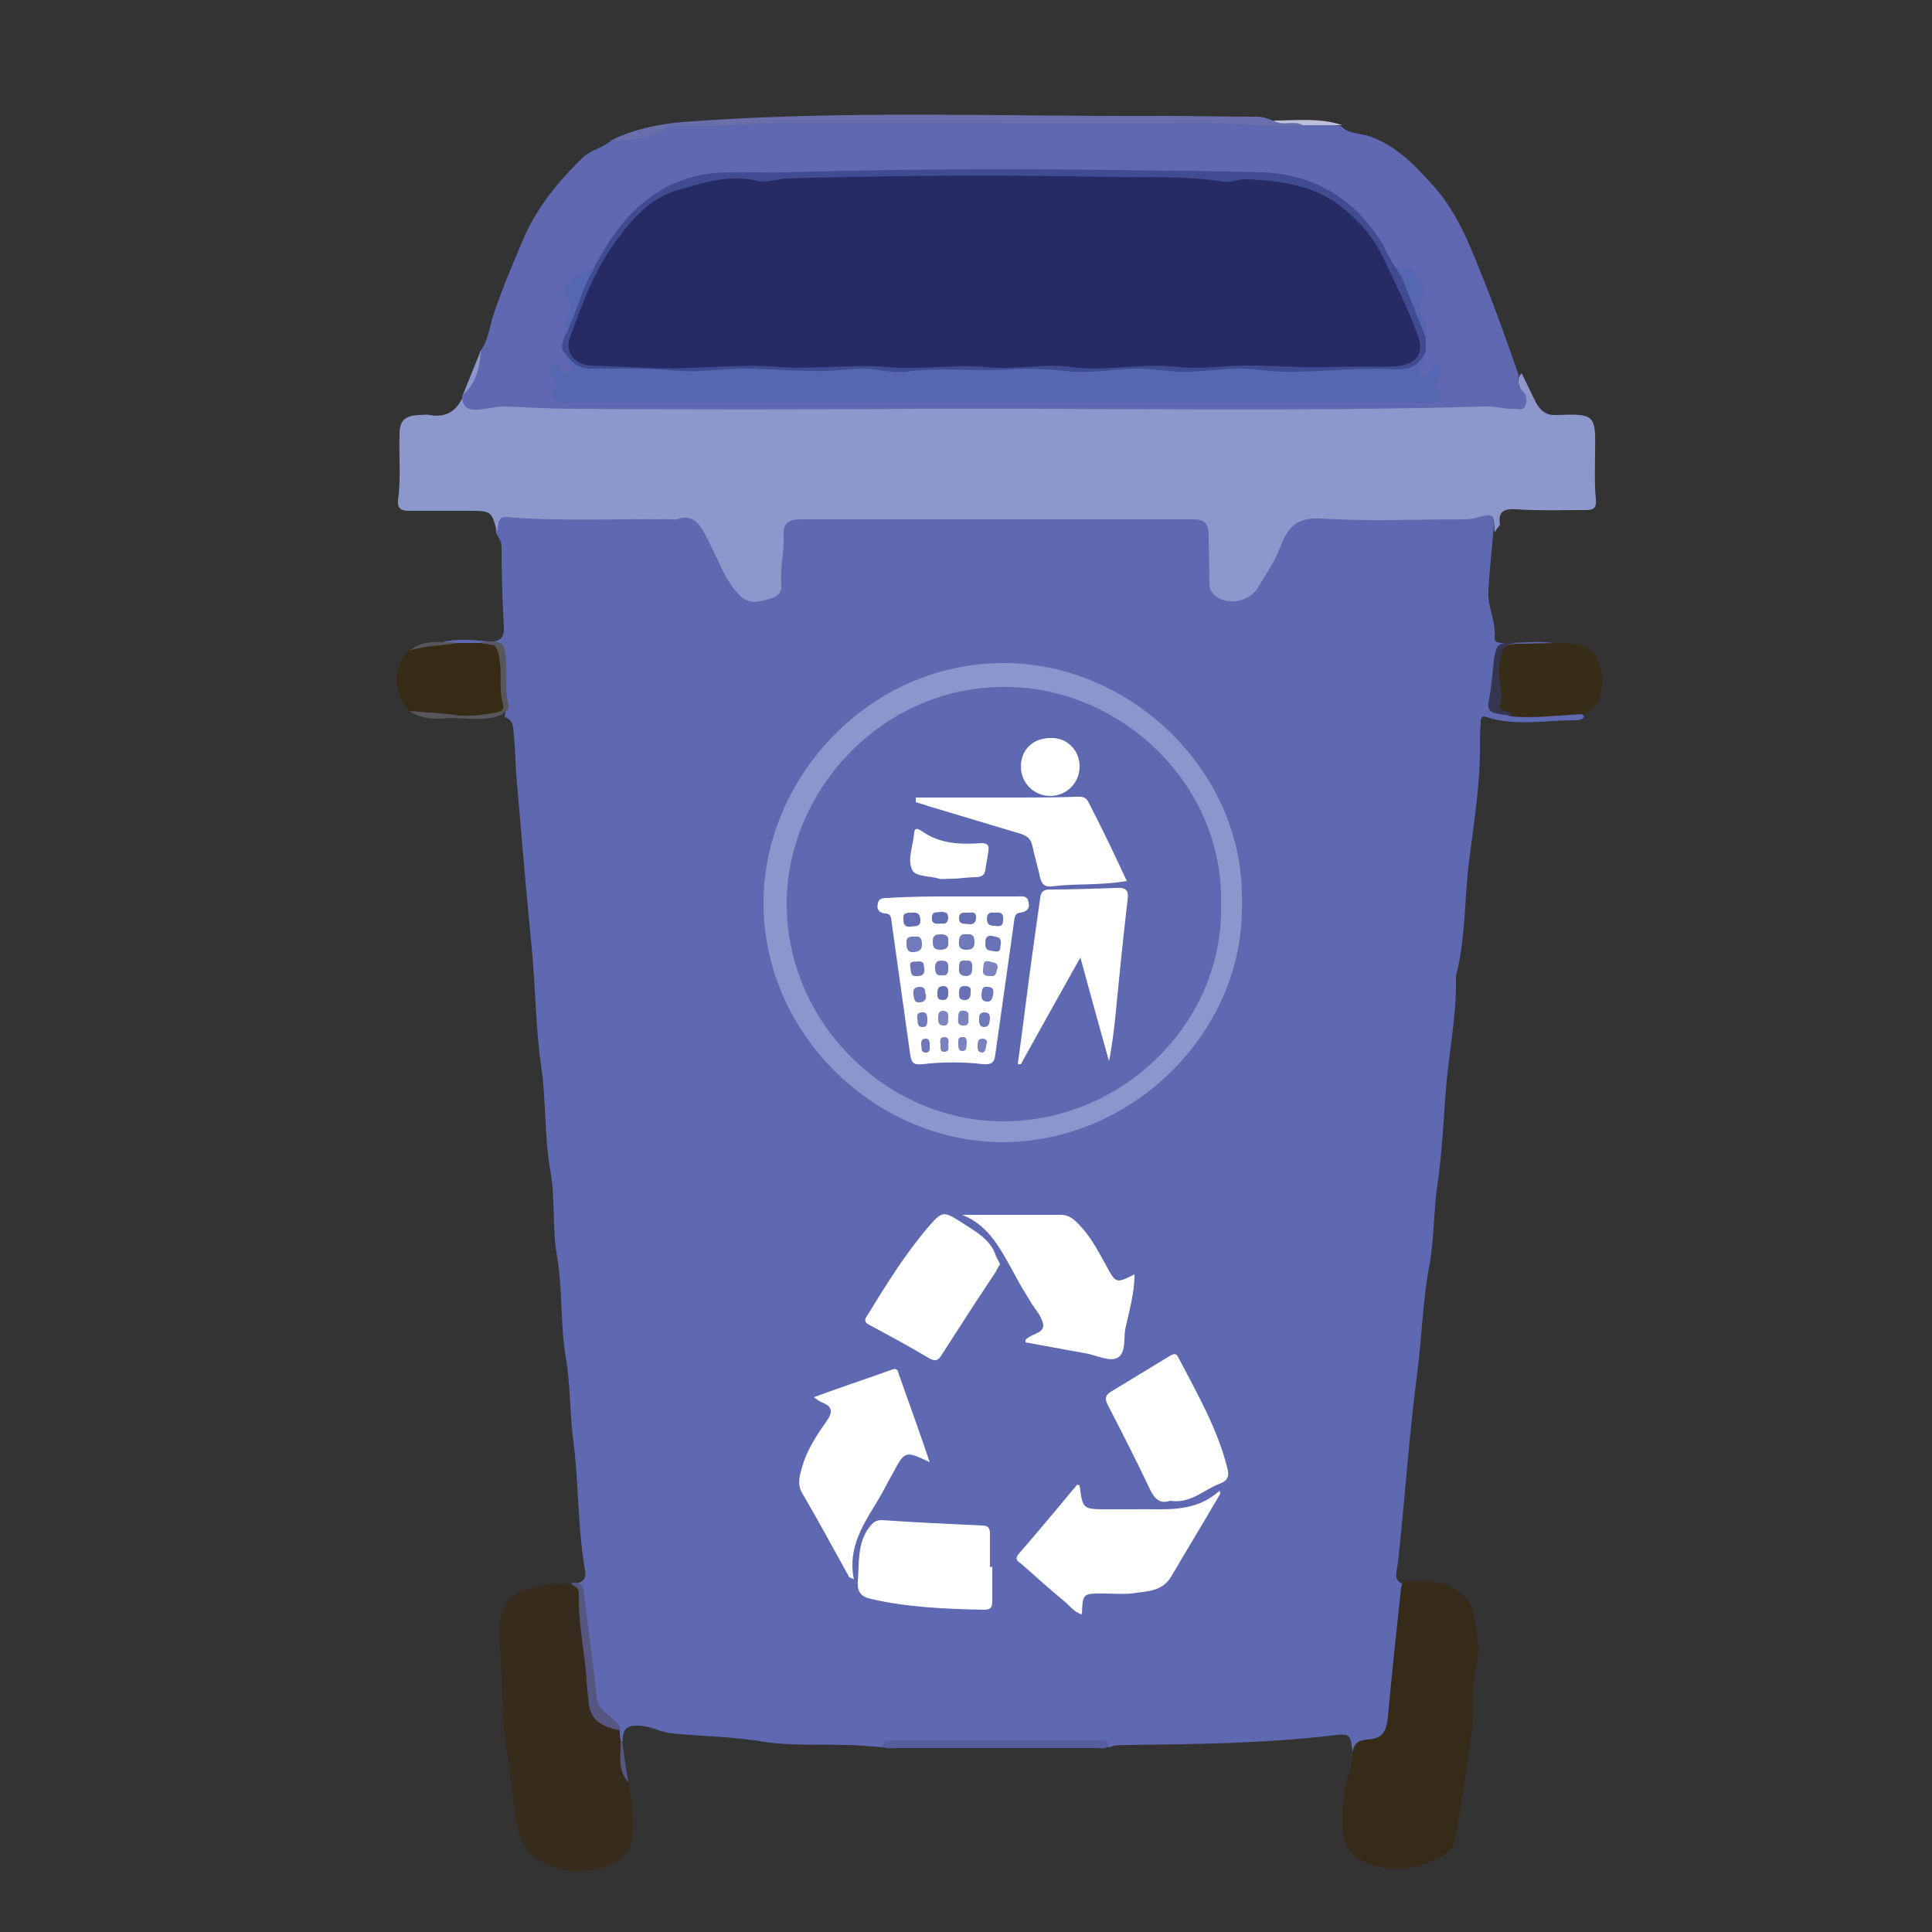 <?xml version="1.0" encoding="utf-8"?>
<!-- Generator: Adobe Illustrator 20.0.0, SVG Export Plug-In . SVG Version: 6.00 Build 0)  -->
<svg version="1.1" id="Layer_1" xmlns="http://www.w3.org/2000/svg" xmlns:xlink="http://www.w3.org/1999/xlink" x="0px" y="0px"
	 viewBox="0 0 250 250" style="enable-background:new 0 0 250 250;" xml:space="preserve">
<rect x="0" y="0" width="250" height="250" fill="#333333" stroke="none"/>
<style type="text/css">
	.st0{fill:#5E69B1;}
	.st1{fill:#8C97CC;}
	.st2{fill:#5F68B0;}
	.st3{fill:#362B1C;}
	.st4{fill:#362B19;}
	.st5{fill:#372C17;}
	.st6{fill:#372B16;}
	.st7{fill:#6A6FAC;}
	.st8{fill:#565E9F;}
	.st9{fill:#565683;}
	.st10{fill:#57565C;}
	.st11{fill:#BBBFD9;}
	.st12{fill:#8B97CC;}
	.st13{fill:#FFFFFF;}
	.st14{fill:#353550;}
	.st15{fill:#5567B0;}
	.st16{fill:#404B91;}
	.st17{fill:#262B63;}
	.st18{fill:#7079BA;}
	.st19{fill:#6F78B9;}
	.st20{fill:#717ABA;}
	.st21{fill:#6972B6;}
	.st22{fill:#626DB3;}
	.st23{fill:#7078BA;}
	.st24{fill:#636EB3;}
	.st25{fill:#7C84C0;}
	.st26{fill:#6C74B7;}
	.st27{fill:#6D76B8;}
	.st28{fill:#7E85C1;}
	.st29{fill:#7A83C0;}
	.st30{fill:#6770B5;}
	.st31{fill:#7A81BF;}
</style>
<g>
	<g>
		<path class="st0" d="M57.2,83.1c2-0.5,4-0.3,6-0.1c1.4,0.1,2.1-0.4,2-1.9c-0.2-3.4-0.3-6.9-0.3-10.3c0-0.8-0.4-1.2-0.7-1.8
			c-0.2-2.1,0.1-2.4,2.1-2.3c7.2,0.1,14.5,0.3,21.7-0.1c1.8-0.1,2.8,0.9,3.4,2.3c0.8,1.7,1.7,3.3,2.5,5c0.5,1,1,1.9,1.8,2.6
			c1,0.9,2.1,0.9,3.3,0.5c1.2-0.4,1.2-1.4,1.2-2.4c0-1.9,0.4-3.7,0.4-5.6c0-1.4,0.9-2.2,2.3-2.3c0.6,0,1.2,0,1.9,0
			c15.9,0,31.8,0,47.7,0c0.6,0,1.1,0,1.7,0c1.7,0.1,2.3,0.8,2.4,2.5c0.1,1.7,0,3.5,0.2,5.3c0.1,1.2,0.2,2.3,1.6,2.6
			c1.5,0.4,2.6,0.1,3.6-1.2c1.3-1.8,2.3-3.9,3.3-5.9c0.3-0.7,0.6-1.3,1.1-1.9c0.8-1,1.7-1.5,3.1-1.4c6.5,0.4,13,0.1,19.5,0.2
			c0.5,0,1-0.1,1.5-0.2c2.6-0.6,3-0.2,2.7,2.5c-0.2,2.5-0.5,4.9-0.6,7.4c-0.1,2,1,3.8,0.8,5.9c-0.1,0.8,1,0.7,1.6,0.7
			c2.3,0,4.6-0.4,6.9,0.2c-1.1,0.9-2.3,0.4-3.5,0.6c-0.6,0.1-1.2,0-1.8,0c-2.6-0.1-2.7,0-2.9,2.6c-0.1,1.1-0.3,2.1-0.4,3.2
			c-0.2,2.6-0.1,2.7,2.6,2.7c2.4-0.1,4.8,0.1,7.2-0.3c0.7-0.1,1.4-0.1,1.9,0.5c-0.3,0.5-0.7,0.5-1.2,0.5c-3.8,0-7.7,0.8-11.4-0.4
			c-0.8-0.3-0.8,0.3-0.8,0.8c-0.1,1.1-0.1,2.3-0.1,3.4c0,5.1-0.9,10.2-1.5,15.2c-0.5,4.7-0.4,9.5-1.6,14.1c0,0.1,0,0.1,0,0.2
			c0.1,4.9-0.9,9.6-1.3,14.4c-0.3,4.1-0.5,8.3-1.1,12.4c-0.5,3.4-0.4,6.9-1,10.2c-0.9,4.7-1,9.4-1.6,14.1c-1,7.5-1.5,15-2.3,22.6
			c-0.1,1.1-0.2,2.1-0.4,3.2c-0.1,0.7,0,1.2,0.7,1.5c0.4,0.9,0.1,1.8,0,2.7c-0.5,3.2-0.8,6.4-0.9,9.6c0,2.1-0.7,4.1-0.8,6.2
			c0,0.9-0.7,1.6-1.5,1.9c-1.1,0.4-2.1,0.9-3.2,1.3c-0.3-2.3-0.3-2.3-2.9-2c-8.7,1-17.4,1.1-26.1,1.2c-0.9,0-1.7,0-2.5,0.3
			c-0.6-0.2-1.2-0.2-1.8-0.2c-8.5,0-17.1,0-25.6,0c-0.6,0-1.2,0-1.8,0.2c-1.6-0.1-3.2-0.3-4.9-0.3c-3.5-0.1-7.1,0.1-10.5-0.4
			c-4-0.7-8-0.7-11.9-1.1c-1.4-0.1-2.7-0.9-4.2-1c-1.6-0.1-2.3,0.4-2.2,2c-0.2,0.1-0.3,0.1-0.4-0.1c-0.2-0.4-0.2-0.8-0.3-1.3
			c-0.2-0.6-0.7-0.9-1.1-1.2c-1.8-1.2-2.1-3.1-2.2-5c-0.3-3.8-0.9-7.6-1.3-11.4c-0.1-0.7-0.7-0.9-0.9-1.4c1-0.1,1.5-0.6,1.3-1.7
			c-1-5.8-0.8-11.7-1.6-17.5c-0.4-3.4-0.3-6.8-0.9-10.1c-0.7-4.3-0.4-8.7-1.1-12.9c-0.7-3.8-0.2-7.5-0.9-11.3
			c-0.8-4.5-0.5-9.1-1.2-13.6c-0.7-5-0.7-10.1-1.2-15.2c-0.7-7.1-1.3-14.2-1.9-21.2c-0.2-2-0.2-4.1-0.4-6.1
			c-0.1-0.9,0.1-2.1-1.2-2.5c0.4-2.4,0.1-4.9,0-7.3c-0.1-1.3-0.7-1.9-2-1.7c-0.3,0-0.6,0-0.8,0c-1,0-2,0-2.9,0
			C58.5,83.5,57.7,83.8,57.2,83.1z"/>
		<path class="st1" d="M193.4,68.9c-0.1-2.6-0.1-2.5-2.8-1.8c-0.4,0.1-0.9,0.1-1.3,0.1c-6.1,0-12.1,0.3-18.2-0.1
			c-3.2-0.2-4.4,1-5.4,3.6c-0.7,1.9-1.9,3.6-2.9,5.3c-1.1,1.8-3.7,2.4-5.4,1.2c-0.5-0.4-0.9-0.9-0.9-1.6c0-2.1-0.1-4.3-0.1-6.4
			c0-1.5-0.6-2-2-2c-17,0-34,0-50.9,0c-1.5,0-2.2,0.6-2.1,2.1c0.1,2.1-0.5,4.3-0.3,6.4c0.1,0.8-0.3,1.4-1.2,1.7
			c-1.4,0.4-2.8,0.9-4-0.2c-0.9-0.8-1.5-1.8-2.1-2.8c-0.9-1.8-1.7-3.7-2.7-5.5c-0.7-1.3-1.7-2.4-3.5-1.7c-0.2,0.1-0.4,0-0.7,0
			c-7.1-0.1-14.2,0.3-21.3-0.3c-1.4-0.1-1,1.2-1.3,1.9c-0.7-2.7-0.7-2.7-3.8-2.7c-2.5,0-5.1,0-7.6,0c-1,0-1.5-0.3-1.4-1.4
			c0.4-2.8,0.1-5.6,0.2-8.5c0-1.8,0.7-2.4,2.5-2.5c0.5,0,0.9-0.1,1.4,0c2.2,0.4,3.6-0.6,4.4-2.6c0.9,1,2.1,1.1,3.4,1
			c3.1-0.3,6.3-0.4,9.5,0.1c0.7,0.1,1.5,0.1,2.2,0.1c12.2,0,24.3,0,36.5,0c23.6,0,47.2,0,70.8,0c3.2,0,6.3-0.6,9.5-0.4
			c1.2,0.1,2.4,0.1,3.6,0.2c1.5,0.1,1.7-0.2,1.3-1.6c-0.3-0.8-0.6-1.5,0.1-2.2c0.6,1.2,1.2,2.5,1.8,3.7c0.6,1.1,1.3,1.8,2.8,1.7
			c4.9-0.2,5,0,4.9,4.9c0,2-0.1,4,0.1,5.9c0.1,1.2-0.2,1.5-1.3,1.5c-3,0-6,0.1-9-0.1c-1.6-0.1-2.4,0.3-2.1,2
			C193.7,68.4,193.5,68.7,193.4,68.9z"/>
		<path class="st2" d="M196.5,48.5c-0.1,0.8-0.1,1.6,0.6,2.2c0.5,0.5,0.5,1.1,0.3,1.7c-0.2,0.8-0.9,0.5-1.4,0.5
			c-1.3,0.1-2.5-0.4-3.9-0.3c-24.5,0.7-49,0.2-73.4,0.3C103.8,53,89,53,74.2,52.9c-2.9,0-5.9-0.2-8.8-0.3c-1.2,0-2.3,0.3-3.5,0.4
			c-1.3,0.1-2.1-0.3-2.1-1.7c0,0,0-0.1,0-0.1c1.2-1.7,2-3.6,2.3-5.7c1-1.3,1.2-2.9,1.6-4.3c1.1-3.4,2.5-6.7,3.9-10
			c1.8-4.3,4.6-7.7,7.9-10.9c1-0.9,2.3-1.1,3.3-1.9c2.3-0.8,4.7-0.8,6.9-2c0.4-0.2,0.9-0.2,1.3-0.2c7.9-0.2,15.8-0.7,23.7-0.7
			c9.2,0.1,18.4,0,27.7,0c7.2,0,14.5,0.1,21.7,0.2c2.8,0,5.5,0.4,8.3,0.3c1.7,0,3.4,0,5.1,0.3c1,1.1,2.6,0.9,3.9,1.4
			c3.5,1.3,5.9,3.9,8.3,6.6c2.7,3.1,4.3,6.9,5.8,10.7C193.3,39.4,194.9,43.9,196.5,48.5z"/>
		<path class="st3" d="M80.2,223.9c0,0.4,0,0.9,0.1,1.3c0.3,1.8,0.1,3.7,1,5.4c0.4,1.8,0.6,3.6,0.6,5.4c0.2,4.1-1.7,5.2-4.8,5.9
			c-2.5,0.5-5.2,0.3-7.5-1.3c-1.2-0.8-2-1.9-2.4-3.3c-0.9-3.5-1-7.2-1.6-10.7c-0.8-4.8-0.5-9.6-1-14.4c-0.1-1.2,0-2.4,0.4-3.5
			c0.5-1.5,1.4-2.6,3-3c1.9-0.5,3.7-1,5.7-0.7c0.9,0.2,1.3,0.6,1.4,1.7c0.3,4.7,1,9.3,1.5,13.9c0.1,1.2,0.8,2.1,2,2.5
			C79.2,223.1,79.9,223.1,80.2,223.9z"/>
		<path class="st4" d="M175.1,226.4c0.2-0.9,0.8-1.2,1.8-1.3c2-0.1,2.5-1,2.7-3c0.5-5.5,1.1-11.1,1.7-16.6c0-0.3,0.2-0.5,0.3-0.8
			c2.1-0.1,4.1-0.4,6.1,0.7c1.4,0.7,2.6,1.6,2.9,3.1c0.4,2.3,1,4.6,0.4,7.1c-0.7,2.7-0.2,5.7-0.6,8.6c-0.6,4.6-1.3,9.2-2.1,13.8
			c-0.2,1.4-1.5,2.2-2.8,2.7c-3.2,1.5-6.5,1.5-9.6-0.1c-1.6-0.8-2.1-2.4-2.1-4c0-2.4-0.1-4.8,0.8-7.2
			C175,228.6,174.9,227.5,175.1,226.4z"/>
		<path class="st5" d="M205.1,92.4c-3.2,0.1-6.3,0.6-9.5,0.3c-1.5-0.3-2-1.1-2-2.7c0.1-1.3-0.1-2.7,0-4c0.1-2.3,0.3-2.4,2.6-2.7
			c1.9,0,3.8-0.1,5.7-0.1c0.6,0,1.1,0.1,1.7,0.1c1.8,0.1,3,1.1,3.4,2.9C207.8,89.1,207,91.5,205.1,92.4z"/>
		<path class="st6" d="M59.2,83.2c1,0,2,0,3,0c2.9,0.4,3,0.5,3.1,3.6c0.1,1.5-0.1,2.9,0.2,4.4c0.2,1.2-1,1.4-1.9,1.4
			C60,93,56.5,92.9,53,92c-2.2-2.1-2.2-6.1,0-7.9C54.9,83,57.1,83.5,59.2,83.2z"/>
		<path class="st7" d="M168.6,16.2c-4.7,0.3-9.5-0.4-14.2-0.3c-11.6,0.1-23.1,0-34.7,0c-5.7,0-11.5,0-17.2,0c-5-0.1-10,0.6-15.1,0.4
			c-0.4,0-1,0-1.3,0.3c-2.2,1.6-4.8,1.4-7.3,1.7c2.9-1.5,6.1-2.2,9.4-2.5c20.8-1.6,41.7-0.7,62.5-0.8c4,0,7.9,0.1,11.9,0.1
			c0.8,0,1.4,0.2,2.1,0.5c0.9,0.3,1.9,0,2.8,0.1C168,15.8,168.5,15.5,168.6,16.2z"/>
		<path class="st8" d="M114.2,225.9c0.1-0.8,0.8-0.7,1.3-0.7c8.9,0,17.8,0,26.7,0c0.6,0,1.2-0.1,1.3,0.7c-0.5,0.5-1.1,0.3-1.6,0.3
			c-8.7,0-17.4,0-26.1,0C115.2,226.2,114.6,226.4,114.2,225.9z"/>
		<path class="st9" d="M80.2,223.9c-1.9-0.4-3.7-1-4-3.4c-0.1-1.1-0.3-2.2-0.3-3.3c-0.3-3.7-1.1-7.3-1-11c0-0.9-0.7-0.9-1-1.3
			c0.1,0,0.2-0.1,0.3-0.1c1.1,0,1.3,0.5,1.4,1.6c0.5,4.4,1.2,8.8,1.6,13.2c0.2,1.8,1.7,2.2,2.6,3.3C80,223.1,80.3,223.4,80.2,223.9z
			"/>
		<path class="st10" d="M53,92c1.9,0.2,3.8,0.2,5.7,0.5c1.9,0.3,3.7,0,5.5-0.3c0.5-0.1,1.1-0.3,0.9-1c-0.6-2-0.1-4-0.5-6.1
			c-0.2-1.4-0.6-1.9-1.9-1.8c-0.2,0-0.4-0.2-0.6-0.2c3.2-0.2,3.2-0.2,3.4,2.9c0.1,1.7-0.2,3.5,0.3,5.2c0.2,0.7-0.6,0.9-0.9,1.3
			c-2.2,0.9-4.6,0.4-6.8,0.4C56.4,93.1,54.6,93.1,53,92z"/>
		<path class="st11" d="M168.6,16.2c-1.2-0.7-2.6,0.2-3.8-0.6c3,0,6-0.4,8.9,0.6C172,16.2,170.3,16.2,168.6,16.2z"/>
		<path class="st1" d="M62.2,45.4c-0.1,2.2-0.6,4.2-2.3,5.7C60.6,49.3,61.4,47.4,62.2,45.4z"/>
		<path class="st9" d="M81.3,230.6c-1.5-1.6-0.9-3.6-1-5.4c0.1,0,0.1,0,0.2,0C80.7,226.9,81,228.7,81.3,230.6z"/>
		<path class="st10" d="M59.2,83.2c-2,0.4-4.2,0.3-6.2,1c1.2-1,2.7-1.2,4.2-1.1C57.9,83.1,58.5,83.1,59.2,83.2z"/>
		<path class="st12" d="M160.7,116.8c0.4,16.6-14.1,31.1-31.2,31c-16.6-0.2-31-14.4-30.7-31.5c0.3-16,14-30.8,31.6-30.5
			C146.7,86.1,161.1,100.1,160.7,116.8z"/>
		<path class="st13" d="M109.9,204.1c-2-3.6-4-7.3-6.1-10.9c-0.7-1.2-0.3-2.3,0-3.4c0.6-2.1,1.8-4,3.1-5.8c0.9-1.3,0.9-2-0.7-2.6
			c-0.2-0.1-0.5-0.3-0.9-0.6c3.5-1.3,6.9-2.4,10.2-3.6c0.6-0.2,0.7,0.2,0.8,0.6c1.3,3.7,2.7,7.5,4,11.4c-3.2-1.5-3.2-1.5-4.8,1.5
			c-0.6,1-1.1,2.1-1.7,3.1c-1.9,3.2-4.2,6.3-3.3,10.6C110.3,204.2,110.1,204.2,109.9,204.1z"/>
		<path class="st13" d="M157.9,193.3c-2.1,3.6-4.3,7.2-6.4,10.8c-1.2,1.9-3.2,1.8-5.1,2.1c-1.2,0.1-2.5,0-3.7,0
			c-2.6,0-2.6,0-2.7,2.7c-1.1-0.3-1.6-1.2-2.4-1.8c-1.8-1.5-3.6-3.1-5.4-4.7c-0.4-0.3-1-0.6-0.4-1.3c2.6-3,5.1-6,7.6-9
			c0.2,0.1,0.2,0.1,0.3,0.1c0.4,3.1,0.4,3.1,3.6,3.1c1.1,0,2.3,0,3.4,0c3.9-0.1,7.8,0.6,11.1-2.4C157.8,193,157.9,193.1,157.9,193.3
			z"/>
		<path class="st13" d="M124.5,157.2c4.3,0,8.6,0,12.8,0c1.3,0,2.1,1,2.9,1.9c1.2,1.4,2,3,2.9,4.6c1.3,2.4,1.3,2.4,3.7,1.2
			c0,2.5-0.7,4.8-1.2,7.1c-0.2,1.3,0.1,3.1-1,3.7c-0.9,0.5-2.5-0.2-3.7-0.5c-2.7-0.5-5.5-1-8.2-1.5c0-0.2,0-0.3,0-0.3
			c0.6-0.8,2.3-0.8,2.3-1.9c-0.1-1-0.9-1.9-1.5-2.8c-0.7-1.2-1.5-2.4-2.1-3.6C129.6,161.9,128.1,158.6,124.5,157.2z"/>
		<path class="st13" d="M129.4,163.6c-0.2,0.3-0.4,0.6-0.5,0.9c-2.4,3.6-4.8,7.3-7.1,10.9c-0.4,0.6-0.7,0.8-1.5,0.4
			c-2.5-1.5-5.1-2.9-7.7-4.3c-0.8-0.4-0.8-0.7-0.3-1.4c2.4-3.9,4.8-7.8,7.8-11.3c1.8-2.1,2-2.1,4.2-0.7c1.8,1.2,3.9,2.2,4.6,4.5
			C129.1,163,129.3,163.3,129.4,163.6z"/>
		<path class="st13" d="M151.4,194.2c-1.4,0.5-2.1-0.4-2.7-1.7c-1.7-3.6-3.5-7.1-5.3-10.6c-0.5-0.9-0.4-1.4,0.5-1.9
			c2.5-1.5,4.9-3,7.4-4.5c0.5-0.3,0.9-0.5,1.2,0.2c2.4,4.6,5,9.1,6.3,14.2c0.3,1.1,0.1,1.7-1,2.1
			C155.7,192.8,154.1,194.6,151.4,194.2z"/>
		<path class="st13" d="M128.4,202.8c0,1.5,0,2.9,0,4.4c0,0.8-0.2,1.1-1.1,1.1c-4.9-0.1-9.8-0.3-14.6-1.4c-1.3-0.3-1.8-0.9-1.7-2.3
			c0.2-2.4-0.1-4.9,1.5-7c0.5-0.6,0.8-0.9,1.6-0.9c4.3,0.3,8.7,0.5,13,0.7c0.7,0,1,0.3,1,1c0,1.5,0,2.9,0,4.4
			C128.3,202.7,128.3,202.7,128.4,202.8z"/>
		<path class="st14" d="M196.3,83.2c-2,0.1-2.1,1.5-2.3,3c-0.2,1.7,0.6,3.4,0.1,5.1c-0.2,0.9,1.3,0.5,1.5,1.3
			c-0.7-0.1-1.3-0.2-2-0.3c-0.9-0.1-1.1-0.7-1-1.4c0.4-1.8,0.5-3.6,0.7-5.5C193.7,83.2,193.8,83.1,196.3,83.2z"/>
		<path class="st15" d="M184.5,45.4c0.1,0.7-0.1,1.3-0.6,1.8c-0.4,0.4-0.6,0.9,0,1.3c0.5,0.4,0.8-0.1,1.1-0.4
			c0.4-0.4,0.5-1.3,1.2-0.8c0.7,0.5,0.1,1.2-0.1,1.7c-0.3,0.6-0.6,1,0.1,1.7c0.6,0.6,0,1.2-0.8,1.4c-0.5,0.1-1,0-1.5,0
			c-36.6,0-73.2,0-109.8,0c-0.6,0-1.3,0-1.8-0.2c-0.7-0.2-1.4-0.7-0.6-1.6c0.7-0.7,0.1-1.1-0.2-1.6c-0.3-0.5-0.6-1.1,0-1.5
			c0.7-0.4,0.8,0.3,1.1,0.6c0.3,0.4,0.6,1,1.2,0.6c0.6-0.5,0.3-1-0.1-1.4c-0.4-0.4-0.6-0.8-0.5-1.4c0.1,0,0.1,0,0.2,0
			c1.9,1.9,4.3,1.6,6.6,1.6c2.1,0,4.3,0.1,6.4,0.2c2.6,0.2,5.3,0.2,8-0.1c2.2-0.3,4.4-0.2,6.6,0.1c2.1,0.3,4.2,0.3,6.3,0
			c2.5-0.3,4.9-0.3,7.4,0c2.4,0.3,4.8,0.1,7.3-0.1c3.2-0.3,6.4,0.4,9.6,0c2-0.3,4,0,6.1,0.2c2.1,0.2,4.2,0.2,6.3-0.1
			c1.9-0.3,4-0.3,5.9,0c2.7,0.3,5.3,0.3,7.9,0c2.6-0.3,5.3,0.1,7.9,0.2c5.2,0.3,10.4-0.5,15.6-0.3c1,0,1.9-0.4,2.5-1.2
			C183.9,45.8,184,45.4,184.5,45.4z"/>
		<path class="st16" d="M184.5,45.4c-0.7,1.8-2,2.5-4,2.4c-4.9-0.3-9.7,0.4-14.6,0.3c-1.8,0-3.5-0.4-5.2-0.4c-2.8,0-5.6,0.5-8.4,0.4
			c-1.7-0.1-3.5-0.4-5.2-0.4c-2.8,0-5.5,0.6-8.3,0.4c-2.8-0.3-5.6-0.5-8.4-0.3c-4.4,0.3-8.8-0.3-13.1,0.3c-1.8,0.2-3.6-0.3-5.4-0.4
			c-2.2,0-4.4,0.4-6.6,0.3c-3,0-6.1-0.3-9.1-0.3c-2.8,0-5.5,0.5-8.3,0.3c-3.9-0.4-7.8-0.3-11.7-0.3c-1.5,0-2.3-1-3.1-2
			c-0.8-0.8-0.1-1.6,0-2.4c0.5-2.3,1.6-4.3,2.2-6.5c0.2-0.9,0.7-1.5,1.5-2c2.4-4.7,5.5-8.9,10.5-11.1c2.3-1,4.8-1.4,7.2-1.4
			c2.3-0.1,4.6,0.1,7,0c14.1-0.4,28.3-0.5,42.4-0.3c6.4,0.1,12.9,0.1,19.3,0.3c6.6,0.2,11.8,3.2,15.4,8.8c0.8,1.2,1.2,2.6,2.2,3.8
			c0.6,0.4,1.2,0.9,1.4,1.6c0.7,2.4,1.9,4.7,2.3,7.2C184.5,44.3,184.5,44.9,184.5,45.4z"/>
		<path class="st15" d="M76.8,34.9c-1.4,2.2-1.9,4.7-3,7c-0.2,0.5-0.3,1.1-0.7,1.5c0-0.9,0-1.8,0.4-2.6c0.4-0.8,0.4-1.6-0.1-2.4
			c-0.5-0.7-0.4-1.4,0.3-2.1C74.3,35.8,75.8,35,76.8,34.9z"/>
		<path class="st15" d="M184.5,43.7c-0.8-2.1-1.7-4.2-2.5-6.3c-0.3-0.9-0.7-1.8-1.3-2.5c0.1,0,0.2,0.1,0.3,0c1.9-1,2.2,0.8,3,1.7
			c0.5,0.5,0.4,1.1,0.1,1.7c-0.5,0.9-0.6,1.9,0,2.8C184.8,41.9,184.5,42.9,184.5,43.7z"/>
		<path class="st0" d="M158,117c0.4,15.2-12.6,28.1-28.2,28.1c-15.1,0-28.3-12.9-28-28.7c0.3-14.5,12.8-28,29-27.5
			C145.4,89.3,158.4,101.7,158,117z"/>
		<path class="st17" d="M172.2,47.5c-3.7,0.1-7.3-0.2-11-0.2c-2.9,0-5.8,0.5-8.6,0.2c-4.6-0.6-9.3,0.6-13.9,0c-3.7-0.5-7.3,0.4-11,0
			c-4.3-0.4-8.5,0.4-12.7,0c-4.7-0.4-9.4,0.3-14,0c-5.8-0.5-11.5,0.4-17.3,0.1c-2.4-0.1-4.8-0.2-7.2-0.3c-2.2-0.1-3.5-1.7-2.7-3.8
			c1.6-4.4,3.3-8.9,6.2-12.7c1.9-2.6,4.2-5.1,7.4-6.1c3.4-1,6.9-2.2,10.6-1.3c1.3,0.3,2.5-0.2,3.7-0.3c13.8-0.4,27.7-0.5,41.5-0.2
			c5,0.1,10-0.2,15,0.6c1.1,0.2,2.1-0.4,3.2-0.3c4.6,0.2,9.2,0.9,12.7,4c1.9,1.6,3.6,3.5,4.8,6c1.6,3.3,3.2,6.6,4.5,10
			c1,2.5,0,3.9-2.7,4.2C177.9,47.5,175.1,47.4,172.2,47.5z"/>
		<path class="st13" d="M123.5,116c2.7,0,5.3,0,8,0c0.7,0,1.5-0.2,1.6,0.8c0.2,0.8-0.3,1.2-1.1,1.3c-0.8,0.1-0.7,0.8-0.8,1.3
			c-0.8,5.7-1.6,11.3-2.4,17c-0.1,1-0.4,1.4-1.6,1.3c-2.6-0.3-5.2-0.3-7.8,0c-1,0.1-1.4,0-1.6-1.1c-0.8-5.7-1.6-11.4-2.4-17.1
			c-0.1-0.6,0-1.3-0.9-1.3c-0.8-0.1-1.1-0.6-0.9-1.3c0.1-0.7,0.7-0.7,1.3-0.7C117.8,116,120.7,116,123.5,116z"/>
		<path class="st13" d="M131.7,137.7c0.7-5,1.3-10.1,2-15.1c0.3-2.1,0.6-4.2,0.9-6.4c0.1-0.8,0.4-1.1,1.3-1.1c2.8,0,5.6-0.1,8.5-0.2
			c1.3-0.1,1.7,0.3,1.5,1.6c-0.6,5.1-1.1,10.2-1.6,15.3c-0.2,1.8-0.4,3.6-0.8,5.5c-1.2-4.3-2.4-8.6-3.7-13.4
			c-2.7,4.8-5.2,9.3-7.7,13.8C131.9,137.7,131.8,137.7,131.7,137.7z"/>
		<path class="st13" d="M145.8,114c-3.4,0.6-6.6,0.3-9.7,0.7c-0.9,0.1-1.3-0.3-1.5-1.1c-0.3-1.4-0.7-2.7-1-4.1
			c-0.2-0.9-0.6-1.3-1.5-1.6c-4-1.2-8-2.4-12-3.6c-0.5-0.2-1-0.3-1.6-0.5c0-0.2,0-0.4,0-0.6c4.4,0,8.8,0,13.1,0c2.5,0,5.1,0,7.6-0.1
			c0.6,0,1.2-0.1,1.6,0.6C142.6,107.2,144.2,110.5,145.8,114z"/>
		<path class="st13" d="M123.4,113.7c-0.9,0-1.5,0.1-1.9,0c-1.2-0.4-3.1-0.2-3.5-1.2c-0.6-1.4,0.2-3.2,0.3-4.8
			c0.1-0.7,0.6-0.4,0.9-0.2c2.4,1.7,5,1.8,7.8,1.6c0.8,0,1,0.3,0.9,1c-0.1,0.8-0.3,1.7-0.4,2.5c-0.1,0.6-0.4,0.8-1,0.9
			C125.2,113.5,124.1,113.7,123.4,113.7z"/>
		<path class="st13" d="M139.7,99.2c0,2.1-1.7,3.8-3.8,3.8c-2.1,0-3.8-1.7-3.8-3.8c0-2.2,1.6-3.7,3.8-3.7
			C138,95.4,139.7,97,139.7,99.2z"/>
		<path class="st18" d="M125.1,120.9c0.8-0.1,1,0.3,1,1c0,0.7-0.3,1-1,1c-0.9,0-1.1-0.4-1-1.1C124.1,121,124.5,120.8,125.1,120.9z"
			/>
		<path class="st19" d="M122.7,121.9c0.1,0.7-0.3,1-1,1c-0.9,0-1-0.4-1-1.1c0-0.8,0.4-0.9,1.1-0.9
			C122.5,120.9,122.8,121.2,122.7,121.9z"/>
		<path class="st20" d="M118.4,121.2c0.7-0.1,0.9,0.3,0.9,1c0,0.8-0.4,0.9-1,1c-0.9,0.1-1-0.5-1-1.1
			C117.2,121.1,117.9,121.2,118.4,121.2z"/>
		<path class="st21" d="M129.5,122.1c-0.1,0.4,0.1,1.2-0.8,1c-0.5-0.1-1.2,0-1.2-0.9c0-0.6,0-1.2,0.9-1.1
			C128.8,121.3,129.6,121.1,129.5,122.1z"/>
		<path class="st22" d="M118,118.1c0.7-0.1,1.1,0.2,1.1,1c0,0.9-0.7,0.7-1.2,0.8c-0.7,0.1-1-0.2-1-0.9
			C116.8,118.1,117.3,118.1,118,118.1z"/>
		<path class="st23" d="M121.9,126.2c-0.8,0.1-0.9-0.4-0.9-1c0-0.6,0.2-0.9,0.8-0.9c0.7,0,0.9,0.2,0.9,0.8
			C122.7,125.6,122.8,126.3,121.9,126.2z"/>
		<path class="st24" d="M128.7,119.8c-0.7,0-1-0.2-1-1c0.1-0.9,0.7-0.7,1.2-0.7c0.7-0.1,1,0.2,0.9,1
			C129.8,119.9,129.3,119.9,128.7,119.8z"/>
		<path class="st23" d="M124.9,124.3c0.7-0.1,1,0.2,0.9,1c0,0.5-0.1,1-0.8,1c-0.7,0-1-0.4-0.9-1
			C124.1,124.7,124.1,124.2,124.9,124.3z"/>
		<path class="st25" d="M129.1,125.2c-0.2,0.5-0.1,1.2-0.9,1.1c-0.5,0-1.1,0-1-0.8c0.1-0.5-0.1-1.3,0.8-1.1
			C128.4,124.6,129.1,124.4,129.1,125.2z"/>
		<path class="st26" d="M119.6,125.3c0.1,0.8-0.3,1-0.9,1c-0.9,0.1-0.8-0.5-0.9-1.1c-0.2-1,0.6-0.7,1.1-0.8
			C119.7,124.4,119.5,125,119.6,125.3z"/>
		<path class="st24" d="M125.6,119.6c-0.8-0.1-1.5,0.1-1.5-0.8c0-0.8,0.6-0.7,1.1-0.7c0.5,0,1.1-0.2,1.1,0.6
			C126.3,119.4,125.9,119.6,125.6,119.6z"/>
		<path class="st23" d="M119.8,128.7c0.1,0.6-0.1,0.9-0.7,1c-0.8,0.1-0.8-0.4-0.9-1c-0.1-0.6,0.1-1,0.8-1
			C119.9,127.7,119.6,128.3,119.8,128.7z"/>
		<path class="st27" d="M127.8,127.7c0.8,0,0.8,0.5,0.7,1c-0.1,0.5-0.2,1-0.9,0.9c-0.6-0.1-0.6-0.5-0.6-1
			C127.1,128.2,127,127.6,127.8,127.7z"/>
		<path class="st28" d="M122.7,131.7c0,0.6,0,1.1-0.7,1c-0.7-0.1-0.6-0.7-0.6-1.1c0-0.4,0.1-0.8,0.6-0.8
			C122.8,130.8,122.7,131.4,122.7,131.7z"/>
		<path class="st29" d="M124.5,132.7c-0.7-0.1-0.5-0.7-0.5-1.2c0-0.6,0.3-0.8,0.8-0.7c0.7,0.1,0.5,0.6,0.5,1.1
			C125.4,132.4,125.2,132.8,124.5,132.7z"/>
		<path class="st22" d="M121.8,119.5c-0.8,0.1-1.3,0-1.2-0.8c0-0.8,0.6-0.6,1.1-0.7c0.5,0,1,0,1,0.8
			C122.6,119.7,122,119.5,121.8,119.5z"/>
		<path class="st30" d="M124.8,129.4c-0.5,0-0.7-0.2-0.7-0.8c0-0.5,0-1,0.7-1c0.5,0,0.9,0.1,0.8,0.7
			C125.6,128.8,125.6,129.4,124.8,129.4z"/>
		<path class="st19" d="M127.4,132.9c-0.6,0-0.7-0.4-0.7-0.9c0-0.4-0.1-0.9,0.6-1c0.6,0,0.8,0.2,0.8,0.8
			C128,132.3,128.1,132.8,127.4,132.9z"/>
		<path class="st24" d="M122.7,128.5c0,0.5-0.1,0.9-0.7,0.9c-0.8,0-0.7-0.5-0.7-1c0-0.6,0.3-0.8,0.8-0.8
			C122.7,127.6,122.7,128.1,122.7,128.5z"/>
		<path class="st20" d="M119.3,131c0.6-0.1,0.7,0.4,0.7,0.9c0,0.5,0,1-0.6,1c-0.8,0-0.6-0.7-0.7-1.1
			C118.6,131.3,118.8,131,119.3,131z"/>
		<path class="st29" d="M127.2,136.2c-0.7,0-0.7-0.4-0.7-0.8c0-0.4,0-1,0.6-1c0.4,0,0.7,0.2,0.6,0.6
			C127.5,135.4,127.7,135.9,127.2,136.2z"/>
		<path class="st31" d="M122.2,134.2c0.6,0,0.6,0.5,0.5,0.9c0,0.4,0.2,0.9-0.4,1c-0.7,0.1-0.6-0.5-0.6-0.9
			C121.6,134.6,121.6,134.2,122.2,134.2z"/>
		<path class="st29" d="M125.1,135c-0.1,0.4,0.1,1-0.6,1c-0.5,0-0.5-0.5-0.5-0.9c0-0.4-0.1-0.9,0.5-0.9
			C125.1,134.1,125.1,134.6,125.1,135z"/>
		<path class="st19" d="M120.3,135.3c0,0.4,0.1,0.9-0.5,0.9c-0.7,0-0.5-0.6-0.6-1c0-0.4,0-0.8,0.6-0.8
			C120.3,134.4,120.3,134.9,120.3,135.3z"/>
	</g>
</g>
</svg>
